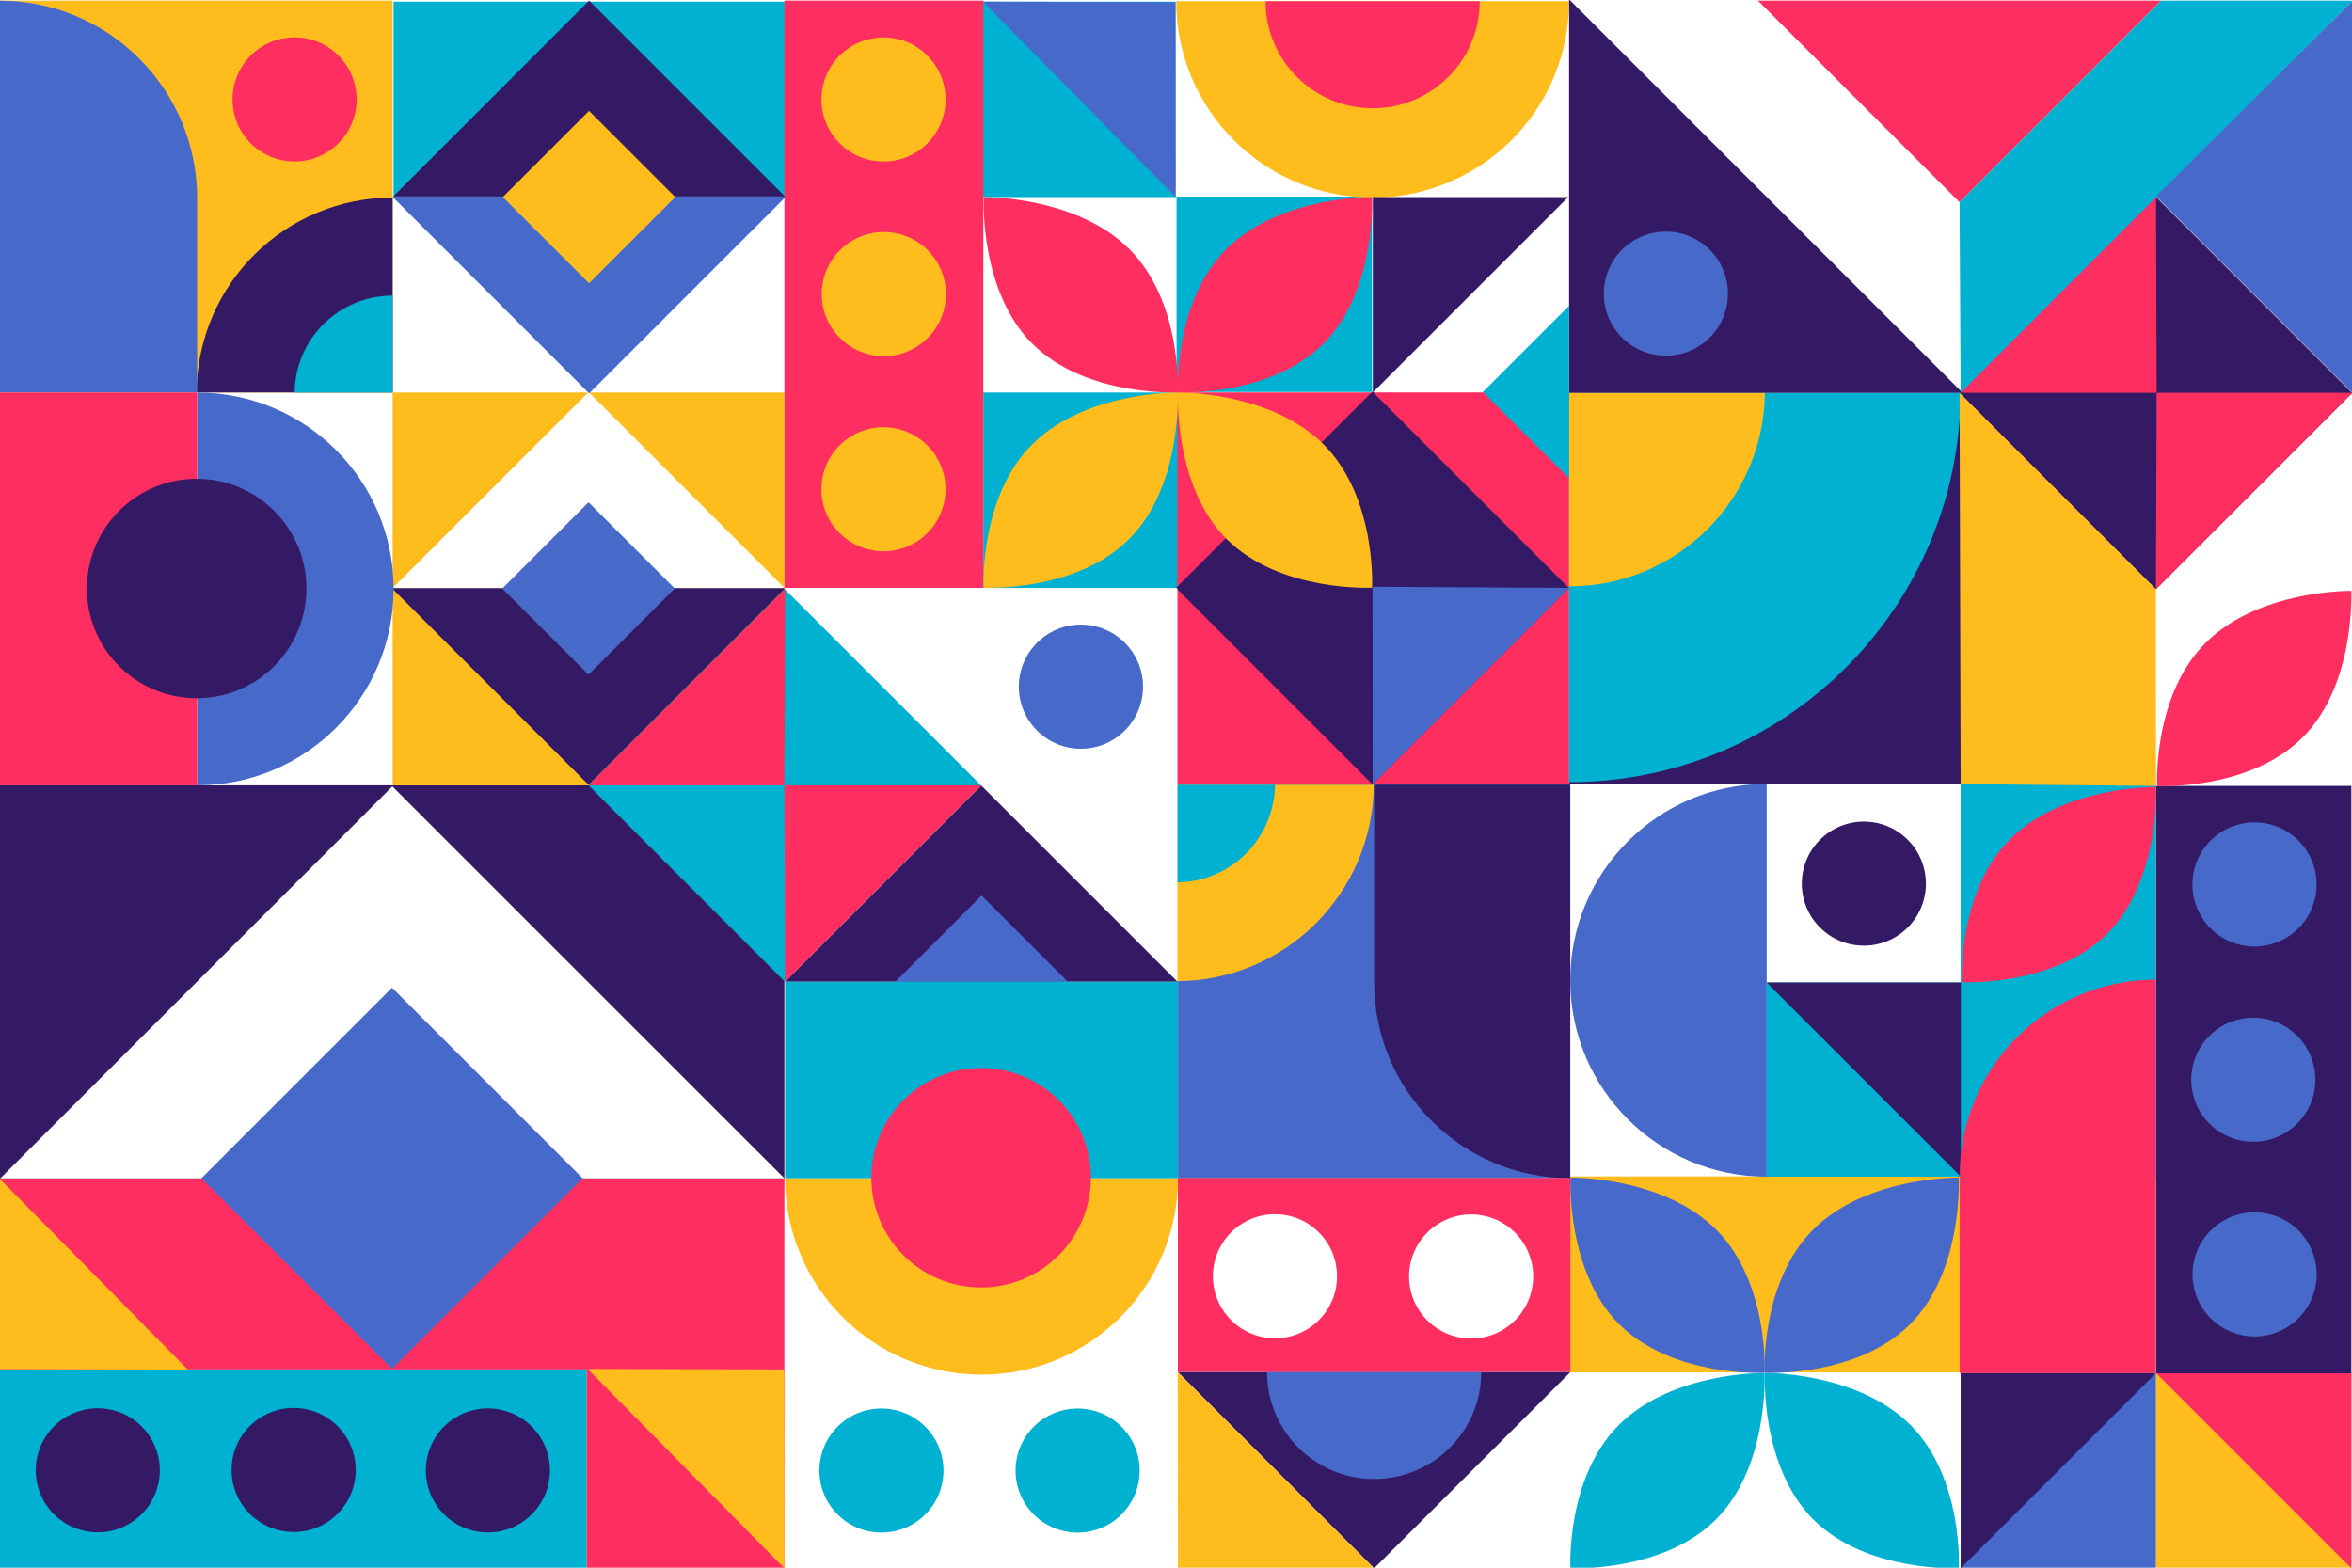 <?xml version="1.0" encoding="utf-8"?>
<!-- Generator: Adobe Illustrator 23.0.0, SVG Export Plug-In . SVG Version: 6.00 Build 0)  -->
<svg version="1.1" xmlns="http://www.w3.org/2000/svg" xmlns:xlink="http://www.w3.org/1999/xlink" x="0px" y="0px"
	 viewBox="0 0 750 500" style="enable-background:new 0 0 750 500;" xml:space="preserve">
<style type="text/css">
	.st0{fill:#FFFFFF;}
	.st1{fill:#00B1D1;}
	.st2{fill:#FFBC1D;}
	.st3{fill:#341A65;}
	.st4{fill:#FF2E60;}
	.st5{fill:#476ACA;}
</style>
<g id="BACKGROUND">
	<rect class="st0" width="750" height="500"/>
</g>
<g id="OBJECTS">
	<g>
		<rect x="125.51" y="0.53" class="st1" width="124.76" height="62.09"/>
		<rect x="625.21" y="250.2" class="st1" width="62.24" height="125.38"/>
		<rect x="500.54" y="375.2" class="st2" width="124.66" height="62.5"/>
		<rect x="500.38" y="125.29" class="st3" width="124.82" height="124.82"/>
		<rect x="-0.21" y="250.48" class="st3" width="250.33" height="125.35"/>
		<rect x="375.18" y="125.17" class="st4" width="125.17" height="125.03"/>
		<rect x="125.21" y="125.2" class="st2" width="124.92" height="125.28"/>
		<rect x="313.55" y="125.2" class="st1" width="61.89" height="62.39"/>
		<rect x="375.18" y="62.7" class="st1" width="62.33" height="62.33"/>
		<rect x="375.63" y="250.12" class="st5" width="125.08" height="125.67"/>
		<path class="st5" d="M563.36,250.02V375.3c-34.6,0-62.64-28.05-62.64-62.64C500.72,278.06,528.76,250.02,563.36,250.02z"/>
		<g>
			<path class="st2" d="M375.07,0.38h125.28c0,34.6-28.05,62.64-62.64,62.64C403.11,63.02,375.07,34.98,375.07,0.38z"/>
			<path class="st4" d="M403.55,0.38h68.31c0,18.86-15.29,34.15-34.15,34.15C418.84,34.53,403.55,19.24,403.55,0.38z"/>
		</g>
		<path class="st2" d="M375.06,312.94V250.3h62.99C437.86,284.93,409.73,312.94,375.06,312.94z"/>
		<path class="st1" d="M375.08,281.44V250.3h31.48C406.38,267.54,392.36,281.44,375.08,281.44z"/>
		<polygon class="st3" points="311.87,374.89 312.99,374.89 312.43,375.45 		"/>
		<g>
			<path class="st1" d="M500.35,249.46V125.29h124.86C624.83,193.93,569.08,249.46,500.35,249.46z"/>
			<path class="st2" d="M500.38,187.02v-61.73h62.4C562.42,159.45,534.63,187.02,500.38,187.02z"/>
		</g>
		<g>
			<polygon class="st3" points="375.63,313.12 250.34,313.12 312.99,250.48 			"/>
			<polygon class="st5" points="340.49,313.12 285.49,313.12 312.99,285.62 			"/>
		</g>
		<g>
			
				<rect x="206.05" y="206.18" transform="matrix(0.707 -0.707 0.707 0.707 -103.789 250.385)" class="st1" width="88.59" height="88.59"/>
			<polygon class="st4" points="250.34,313.12 250.13,250.48 312.99,250.48 			"/>
			<polygon class="st4" points="250.36,187.84 250.13,250.48 187.71,250.48 			"/>
		</g>
		<g>
			<rect x="313.47" y="0.53" class="st1" width="61.41" height="62.33"/>
			<polygon class="st5" points="313.47,0.53 374.88,62.86 374.82,0.7 			"/>
		</g>
		<g>
			<polygon class="st3" points="250.34,187.7 187.7,250.34 125.06,187.7 125.23,187.53 250.12,187.53 250.12,187.48 			"/>
			<polygon class="st0" points="250.12,187.48 250.12,187.53 125.23,187.53 187.7,125.06 			"/>
			
				<rect x="168.26" y="168.25" transform="matrix(0.707 -0.707 0.707 0.707 -77.745 187.702)" class="st5" width="38.89" height="38.89"/>
		</g>
		<g>
			<path class="st2" d="M312.99,438.43c34.59,0,62.64-28.05,62.64-62.64H250.35C250.35,410.38,278.39,438.43,312.99,438.43z"/>
			
				<rect x="281.66" y="281.81" transform="matrix(-1.836970e-16 1 -1 -1.836970e-16 657.448 31.46)" class="st1" width="62.67" height="125.28"/>
			<circle class="st4" cx="312.85" cy="375.62" r="35"/>
		</g>
		<path class="st3" d="M500.72,375.79L500.72,375.79c-34.54,0-62.54-28-62.54-62.54V250.3h62.54V375.79z"/>
		<g>
			<rect x="-0.21" y="375.82" class="st4" width="250.33" height="60.95"/>
			<polygon class="st0" points="250.02,375.72 250.02,375.82 0.11,375.82 125.11,250.82 			"/>
			
				<rect x="82.08" y="332.84" transform="matrix(0.707 -0.707 0.707 0.707 -229.117 198.509)" class="st5" width="85.97" height="85.97"/>
		</g>
		
			<ellipse transform="matrix(0.707 -0.707 0.707 0.707 -25.158 502.859)" class="st3" cx="594.43" cy="281.8" rx="19.79" ry="19.79"/>
		<g>
			<polygon class="st3" points="500.82,437.56 375.53,437.56 438.18,500.2 			"/>
			<path class="st5" d="M404.03,437.56h68.31c0,18.86-15.29,34.15-34.15,34.15C419.31,471.71,404.03,456.42,404.03,437.56z"/>
		</g>
		<g>
			<rect x="375.6" y="375.7" class="st4" width="125.15" height="61.85"/>
			
				<ellipse transform="matrix(0.668 -0.744 0.744 0.668 -167.959 437.63)" class="st0" cx="406.63" cy="407.11" rx="19.79" ry="19.79"/>
			
				<ellipse transform="matrix(0.707 -0.707 0.707 0.707 -150.443 451.016)" class="st0" cx="469.2" cy="407.11" rx="19.79" ry="19.79"/>
		</g>
		<g>
			<rect x="250.13" y="0.2" class="st4" width="63.43" height="187.33"/>
			<g>
				
					<ellipse transform="matrix(0.707 -0.707 0.707 0.707 60.112 208.519)" class="st2" cx="281.76" cy="31.7" rx="19.79" ry="19.79"/>
				
					<ellipse transform="matrix(0.228 -0.974 0.974 0.228 126.173 346.832)" class="st2" cx="281.76" cy="93.86" rx="19.79" ry="19.79"/>
				
					<ellipse transform="matrix(0.707 -0.707 0.707 0.707 -27.805 244.935)" class="st2" cx="281.76" cy="156.03" rx="19.79" ry="19.79"/>
			</g>
		</g>
		<g>
			
				<rect x="61.75" y="374.82" transform="matrix(6.123234e-17 -1 1 6.123234e-17 -375.024 561.945)" class="st1" width="63.43" height="187.33"/>
			<g>
				
					<ellipse transform="matrix(0.23 -0.973 0.973 0.23 -432.169 391.56)" class="st3" cx="31.29" cy="468.81" rx="19.79" ry="19.79"/>
				
					<ellipse transform="matrix(1 -0.016 0.016 1 -7.322 1.519)" class="st3" cx="93.46" cy="468.81" rx="19.79" ry="19.79"/>
				
					<ellipse transform="matrix(0.226 -0.974 0.974 0.226 -336.216 514.619)" class="st3" cx="155.63" cy="468.81" rx="19.79" ry="19.79"/>
			</g>
		</g>
		<g>
			
				<rect x="643.2" y="80.99" transform="matrix(0.707 -0.707 0.707 0.707 112.772 522.828)" class="st3" width="88.59" height="88.59"/>
			<polygon class="st4" points="687.49,187.93 687.71,125.29 750.14,125.29 			"/>
			<polygon class="st4" points="687.51,62.65 687.71,125.29 624.86,125.29 			"/>
		</g>
		<polygon class="st2" points="59.89,436.82 -0.21,375.82 -0.15,436.66 		"/>
		<rect x="187.13" y="436.61" class="st4" width="62.98" height="63.59"/>
		<polygon class="st2" points="187.4,436.61 250.13,500.2 250.07,436.78 		"/>
		
			<rect x="393.41" y="143.2" transform="matrix(0.707 -0.707 0.707 0.707 -4.381 364.42)" class="st3" width="88.59" height="88.59"/>
		<g>
			<path class="st2" d="M375.56,125.18c0,0,1.47,29.96-15.61,46.86c-17.08,16.91-46.28,15.41-46.28,15.41s-1.51-28.9,15.57-45.81
				C346.33,124.74,375.56,125.18,375.56,125.18z"/>
			<path class="st4" d="M313.68,62.87c0,0-1.47,29.96,15.61,46.86c17.08,16.91,46.28,15.41,46.28,15.41s1.51-28.9-15.57-45.81
				C342.91,62.43,313.68,62.87,313.68,62.87z"/>
			<path class="st2" d="M375.63,125.17c0,0-1.47,29.96,15.61,46.86c17.08,16.91,46.28,15.41,46.28,15.41s1.51-28.9-15.57-45.81
				C404.86,124.74,375.63,125.17,375.63,125.17z"/>
			<path class="st4" d="M437.51,62.87c0,0,1.47,29.96-15.61,46.86c-17.08,16.91-46.28,15.41-46.28,15.41s-1.51-28.9,15.57-45.81
				S437.51,62.87,437.51,62.87z"/>
		</g>
		<polygon class="st5" points="500.35,187.5 437.67,187.16 437.71,250.14 		"/>
		<g>
			<polygon class="st0" points="249.96,187.58 375.45,313.07 375.45,187.58 			"/>
			
				<ellipse transform="matrix(0.793 -0.61 0.61 0.793 -62.193 255.361)" class="st5" cx="344.5" cy="219.16" rx="19.79" ry="19.79"/>
		</g>
		<g>
			<path class="st1" d="M562.67,437.89c0,0,1.47,29.96-15.61,46.86s-46.28,15.41-46.28,15.41s-1.51-28.9,15.57-45.81
				S562.67,437.89,562.67,437.89z"/>
			<path class="st5" d="M500.79,375.58c0,0-1.47,29.96,15.61,46.86c17.08,16.91,46.28,15.41,46.28,15.41s1.51-28.9-15.57-45.81
				C530.02,375.14,500.79,375.58,500.79,375.58z"/>
			<path class="st1" d="M562.74,437.89c0,0-1.47,29.96,15.61,46.86c17.08,16.91,46.28,15.41,46.28,15.41s1.51-28.9-15.57-45.81
				C591.97,437.45,562.74,437.89,562.74,437.89z"/>
			<path class="st5" d="M624.62,375.58c0,0,1.47,29.96-15.61,46.86c-17.08,16.91-46.28,15.41-46.28,15.41s-1.51-28.9,15.57-45.81
				C595.39,375.14,624.62,375.58,624.62,375.58z"/>
		</g>
		<rect x="563.36" y="313.36" class="st1" width="61.93" height="61.93"/>
		<polygon class="st3" points="563.36,313.36 625.29,313.36 625.29,375.3 		"/>
		<g>
			<rect x="687.5" y="437.9" class="st2" width="62.29" height="62.29"/>
			<polygon class="st4" points="687.5,437.9 749.79,437.9 749.79,500.2 			"/>
		</g>
		<g>
			
				<rect x="625.21" y="437.9" transform="matrix(6.123234e-17 -1 1 6.123234e-17 187.302 1125.403)" class="st5" width="62.29" height="62.29"/>
			<polygon class="st3" points="625.21,500.2 625.21,437.9 687.5,437.9 			"/>
		</g>
		<g>
			<rect x="687.5" y="250.67" class="st3" width="62.29" height="187.33"/>
			<g>
				
					<ellipse transform="matrix(0.232 -0.973 0.973 0.232 277.64 915.872)" class="st5" cx="718.65" cy="282.17" rx="19.79" ry="19.79"/>
				
					<ellipse transform="matrix(0.707 -0.707 0.707 0.707 -32.992 609.013)" class="st5" cx="718.65" cy="344.33" rx="19.79" ry="19.79"/>
				
					<ellipse transform="matrix(0.232 -0.973 0.973 0.232 156.691 1011.395)" class="st5" cx="718.65" cy="406.5" rx="19.79" ry="19.79"/>
			</g>
		</g>
		<path class="st4" d="M687.45,312.45L687.45,312.45c-34.54,0-62.54,28-62.54,62.54v62.95h62.54V312.45z"/>
		<polygon class="st2" points="624.86,125.29 687.49,187.93 687.5,250.67 625.21,250.11 		"/>
		<g>
			<path class="st4" d="M687.48,251.01c0,0,1.47,29.96-15.61,46.86s-46.28,15.41-46.28,15.41s-1.51-28.9,15.57-45.81
				C658.24,250.57,687.48,251.01,687.48,251.01z"/>
			<path class="st4" d="M749.76,188.45c0,0,1.47,29.96-15.61,46.86c-17.08,16.91-46.28,15.41-46.28,15.41s-1.51-28.9,15.57-45.81
				S749.76,188.45,749.76,188.45z"/>
		</g>
		
			<rect x="-0.21" y="0.2" transform="matrix(-1 -1.224647e-16 1.224647e-16 -1 125 125.395)" class="st2" width="125.41" height="125"/>
		<g>
			<path class="st3" d="M125.21,63.02v62.16H62.7C62.89,90.82,90.8,63.02,125.21,63.02z"/>
			<path class="st1" d="M125.19,94.29v30.9H93.95C94.13,108.09,108.04,94.29,125.19,94.29z"/>
		</g>
		<path class="st5" d="M-0.21,0.2L-0.21,0.2c34.84,0,63.08,28.24,63.08,63.08v61.92H-0.21V0.2z"/>
		
			<ellipse transform="matrix(0.707 -0.707 0.707 0.707 5.104 75.719)" class="st4" cx="93.95" cy="31.7" rx="19.79" ry="19.79"/>
		<g>
			<polygon class="st5" points="250.5,62.84 187.86,125.48 125.22,62.84 125.39,62.67 250.28,62.67 250.28,62.62 			"/>
			<polygon class="st3" points="250.28,62.62 250.28,62.67 125.39,62.67 187.86,0.2 			"/>
			
				<rect x="168.41" y="43.39" transform="matrix(0.707 -0.707 0.707 0.707 10.589 151.24)" class="st2" width="38.89" height="38.89"/>
		</g>
		<g>
			<polygon class="st3" points="625.83,125.29 500.35,-0.2 500.35,125.29 			"/>
			
				<ellipse transform="matrix(0.161 -0.987 0.987 0.161 353.177 602.956)" class="st5" cx="531.29" cy="93.71" rx="19.79" ry="19.79"/>
		</g>
		<g>
			<polygon class="st4" points="689.16,0.2 560.55,0.2 624.86,64.49 			"/>
			<polygon class="st1" points="624.86,64.49 625.21,125.29 750.21,0.2 689.16,0.2 			"/>
		</g>
		<polygon class="st5" points="750.21,0.2 687.5,62.64 750.14,125.29 		"/>
		<g>
			
				<ellipse transform="matrix(0.707 -0.707 0.707 0.707 -249.317 336.182)" class="st1" cx="281.15" cy="469.04" rx="19.79" ry="19.79"/>
			
				<ellipse transform="matrix(0.707 -0.707 0.707 0.707 -230.99 380.426)" class="st1" cx="343.72" cy="469.04" rx="19.79" ry="19.79"/>
		</g>
		<polygon class="st2" points="375.53,437.56 375.63,500.2 438.18,500.2 		"/>
		<polygon class="st1" points="500.35,97.53 500.35,152.53 472.85,125.03 		"/>
		<polygon class="st3" points="437.76,125.17 437.76,62.87 500.06,62.87 		"/>
		<g>
			<path class="st5" d="M125.51,187.84c0,34.59-28.05,62.64-62.64,62.64V125.2C97.46,125.2,125.51,153.24,125.51,187.84z"/>
			<rect x="-0.21" y="125.2" class="st4" width="63.08" height="125.28"/>
			<circle class="st3" cx="62.71" cy="187.7" r="35"/>
		</g>
	</g>
</g>
</svg>
